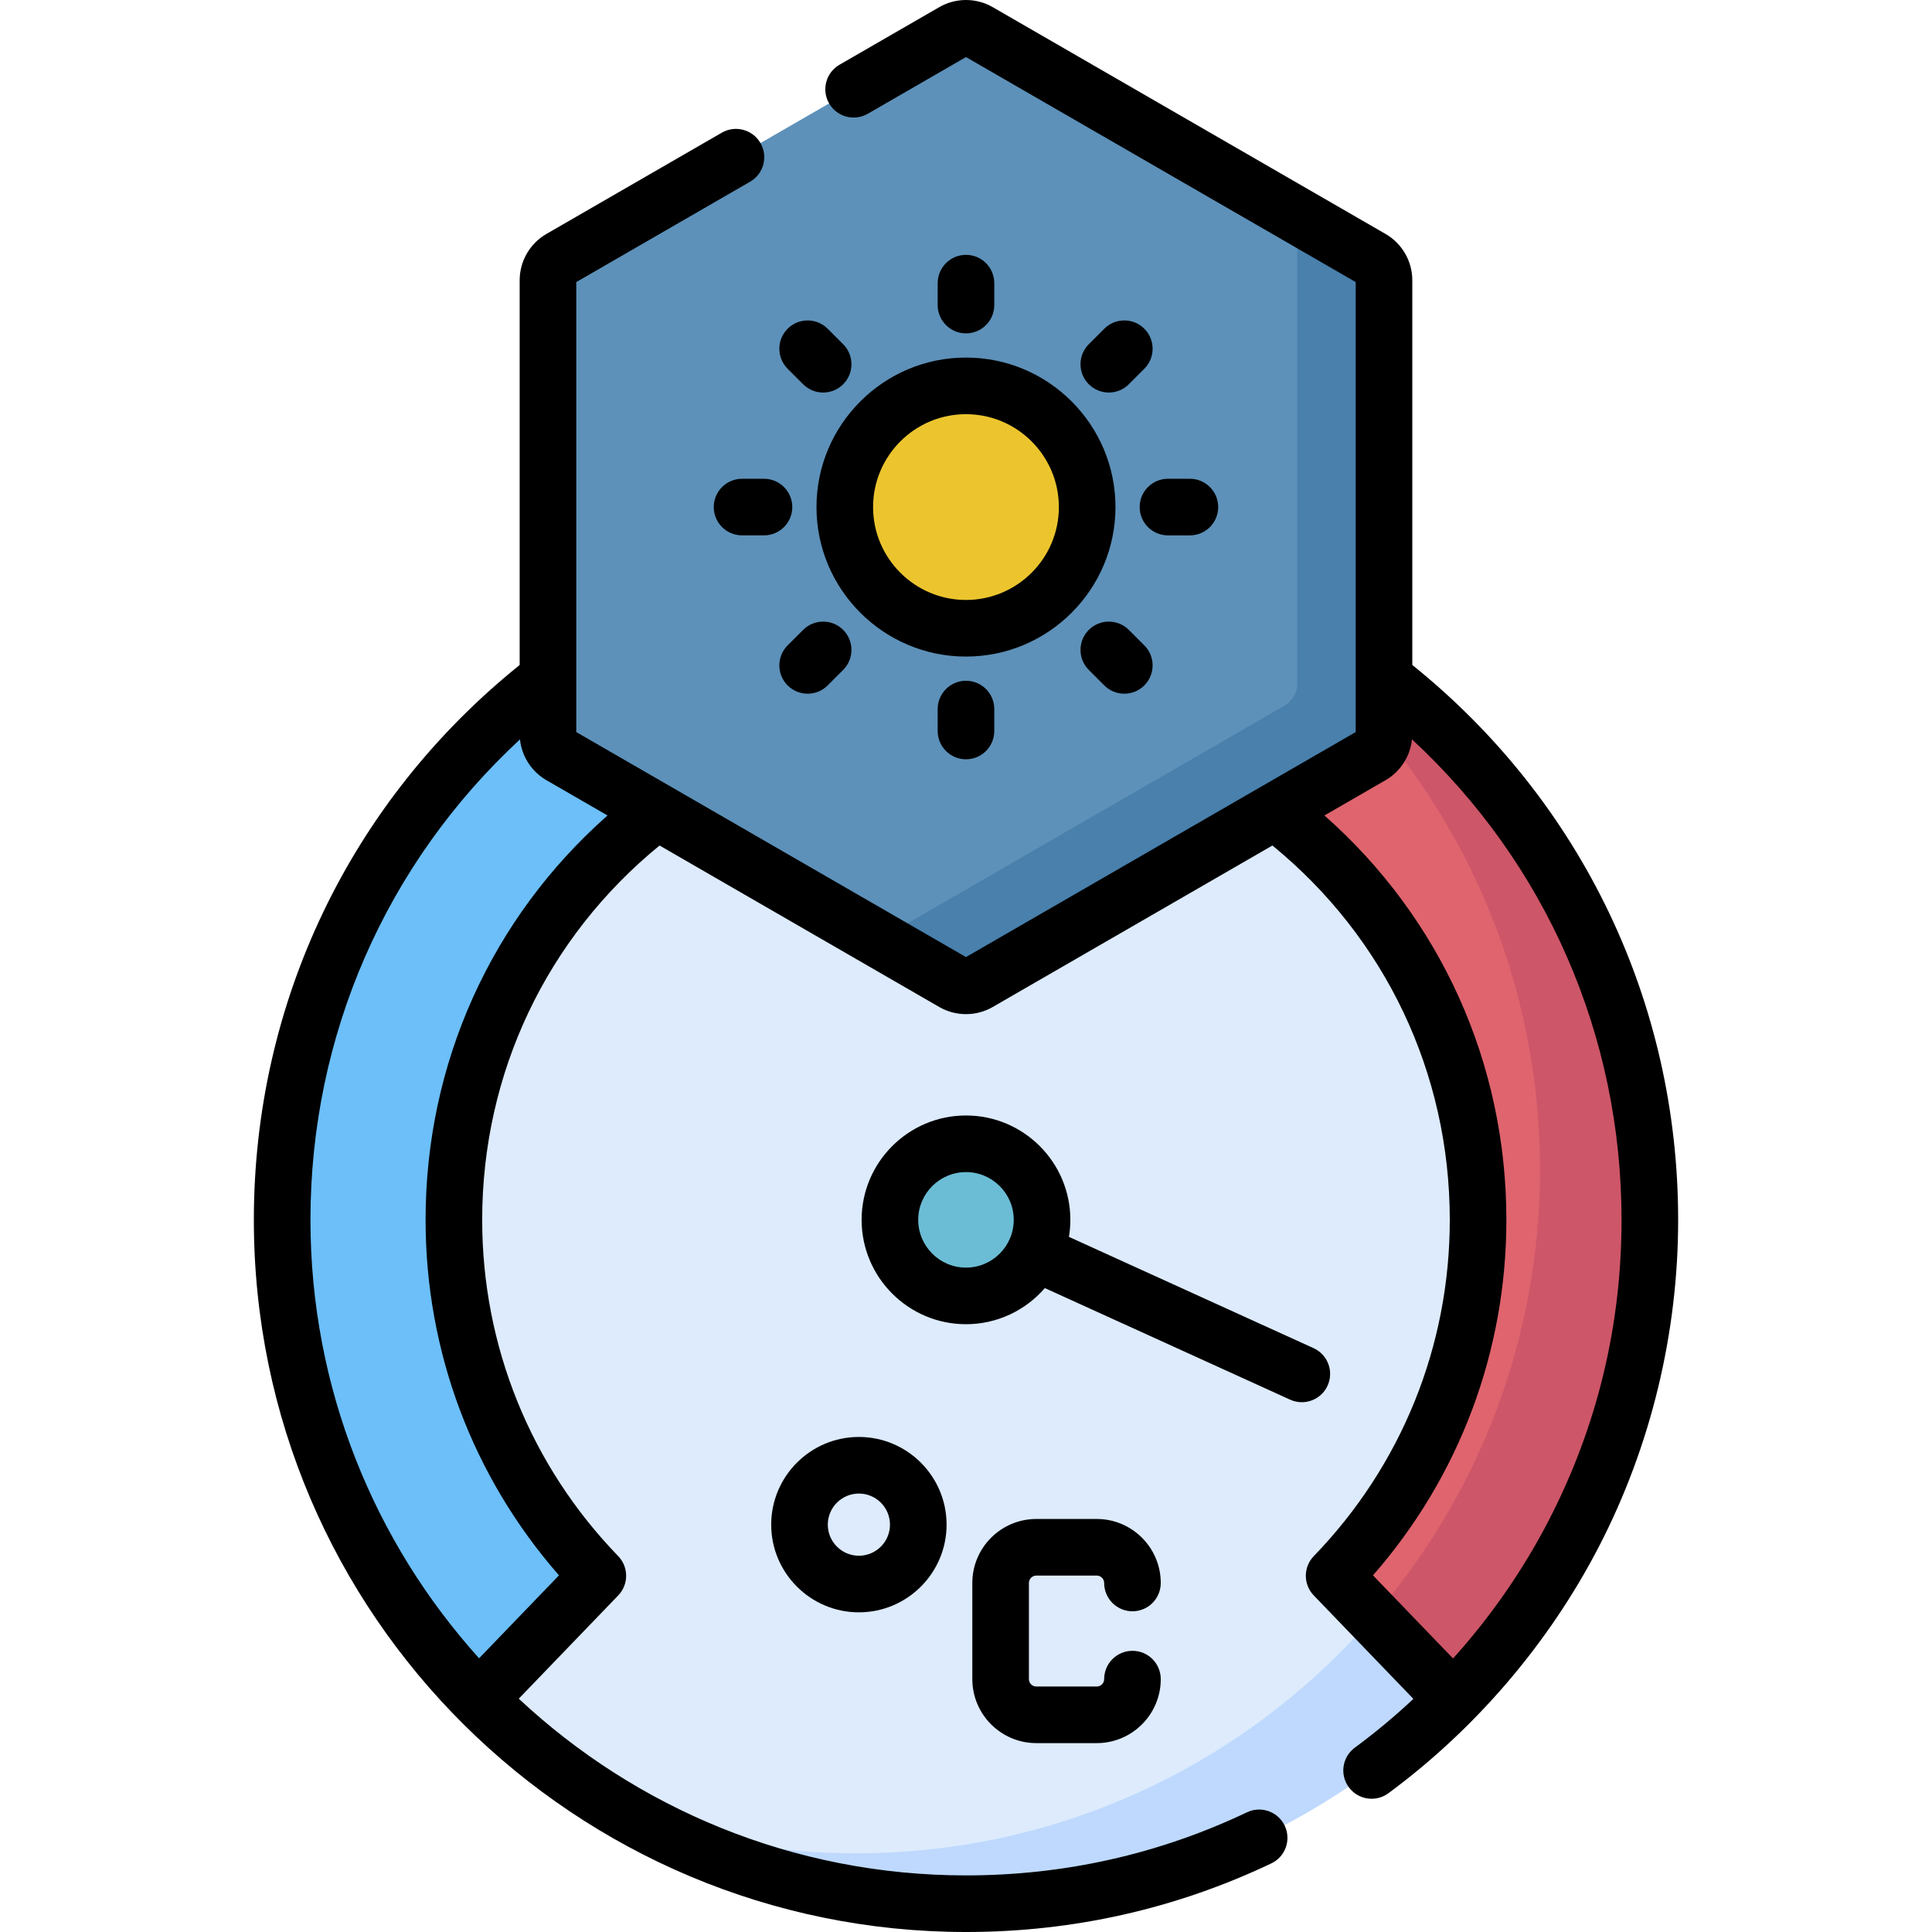 <svg id="Capa_1" enable-background="new 0 0 512 512" height="512" viewBox="0 0 512 512" width="512" xmlns="http://www.w3.org/2000/svg"><g><g><ellipse cx="256" cy="323.276" fill="#ddebfd" rx="181.225" ry="181.225" transform="matrix(.707 -.707 .707 .707 -153.61 275.705)"/><path d="m316.647 152.459c54.637 31.212 91.466 90.036 91.466 157.465 0 100.088-81.137 181.225-181.225 181.225-21.273 0-41.684-3.677-60.647-10.411 26.463 15.117 57.101 23.76 89.759 23.76 100.088 0 181.225-81.137 181.225-181.225 0-78.813-50.318-145.866-120.578-170.814z" fill="#bed9fd"/><path d="m437.225 323.275c0 49.528-19.876 94.406-52.081 127.118l-31.584-32.791c23.618-24.423 38.151-57.677 38.151-94.325 0-74.956-60.755-135.72-135.711-135.72v-45.507c100.087.001 181.225 81.138 181.225 181.225z" fill="#df646e"/><path d="m436.947 313.29c-4.07-74.965-53.675-137.226-120.282-160.82 54.627 31.214 91.448 90.033 91.448 157.455 0 45.311-16.63 86.738-44.118 118.511l21.149 21.957c10.064-10.222 18.925-21.635 26.351-34.003 18.288-30.47 27.466-66.026 25.452-103.1z" fill="#cd5668"/><path d="m256 142.051v45.507c-74.956 0-135.711 60.764-135.711 135.72 0 36.647 14.533 69.902 38.151 94.325l-31.584 32.791c-32.205-32.712-52.081-77.59-52.081-127.118 0-100.087 81.138-181.225 181.225-181.225z" fill="#6cbff8"/><circle cx="256" cy="323.275" fill="#6bbdd5" r="20.158"/><path d="m145.223 74.275v120.215c0 2.382 1.271 4.583 3.334 5.774l104.109 60.107c2.063 1.191 4.605 1.191 6.668 0l104.109-60.107c2.063-1.191 3.334-3.392 3.334-5.774v-120.215c0-2.382-1.271-4.583-3.334-5.774l-104.109-60.108c-2.063-1.191-4.605-1.191-6.668 0l-104.109 60.108c-2.063 1.191-3.334 3.392-3.334 5.774z" fill="#5d91b9"/><path d="m363.443 68.501-19.989-11.541c.206.651.326 1.333.326 2.035v122.155c0 2.421-1.291 4.657-3.388 5.868l-105.79 61.078c-.608.351-1.259.588-1.925.735l19.989 11.541c2.063 1.191 4.605 1.191 6.668 0l104.109-60.107c2.063-1.191 3.334-3.392 3.334-5.774v-120.216c0-2.382-1.271-4.583-3.334-5.774z" fill="#4980ac"/><circle cx="256" cy="134.383" fill="#ecc52e" r="32.118"/></g><g><path d="m351.823 367.204c1.715-3.771.049-8.217-3.721-9.933l-64.822-29.49c.242-1.469.374-2.974.374-4.51 0-15.251-12.407-27.658-27.659-27.658-15.251 0-27.658 12.407-27.658 27.658s12.407 27.659 27.658 27.659c8.341 0 15.825-3.716 20.901-9.574l64.995 29.568c1.007.458 2.063.675 3.102.675 2.848.001 5.573-1.632 6.83-4.395zm-95.828-31.273c-6.98 0-12.658-5.678-12.658-12.658s5.678-12.658 12.658-12.658 12.658 5.678 12.658 12.658c0 6.979-5.678 12.658-12.658 12.658z"/><path d="m204.376 404.046c0 12.814 10.425 23.239 23.239 23.239s23.239-10.425 23.239-23.239-10.425-23.239-23.239-23.239-23.239 10.425-23.239 23.239zm31.477 0c0 4.543-3.696 8.238-8.239 8.238s-8.238-3.696-8.238-8.238c0-4.543 3.696-8.239 8.238-8.239 4.543 0 8.239 3.696 8.239 8.239z"/><path d="m274.635 417.546h16.017c1.082 0 1.962.88 1.962 1.962 0 4.142 3.358 7.5 7.5 7.5s7.5-3.358 7.5-7.5c0-9.353-7.609-16.963-16.962-16.963h-16.017c-9.353 0-16.962 7.609-16.962 16.963v25.475c0 9.353 7.609 16.962 16.962 16.962h16.017c9.353 0 16.962-7.609 16.962-16.962 0-4.142-3.358-7.5-7.5-7.5s-7.5 3.358-7.5 7.5c0 1.082-.88 1.962-1.962 1.962h-16.017c-1.082 0-1.962-.88-1.962-1.962v-25.475c0-1.081.88-1.962 1.962-1.962z"/><path d="m444.727 323.278c0-57.628-25.637-111.005-70.454-147.058v-101.95c0-5.045-2.714-9.747-7.084-12.269l-104.109-60.108c-4.37-2.524-9.799-2.524-14.169 0l-26.444 15.267c-3.587 2.071-4.816 6.658-2.745 10.245 2.071 3.588 6.659 4.818 10.245 2.745l26.028-15.027 103.278 59.628v119.255l-103.278 59.628-103.278-59.628v-119.255l46.07-26.598c3.587-2.071 4.816-6.658 2.745-10.245-2.071-3.588-6.658-4.817-10.245-2.745l-46.486 26.837c-4.37 2.523-7.085 7.224-7.085 12.27v101.96c-44.811 36.046-70.444 89.419-70.444 147.048.001 105.137 85.572 188.722 188.723 188.722 28.317 0 55.539-6.116 80.911-18.177 3.741-1.778 5.332-6.253 3.553-9.994-1.778-3.74-6.252-5.334-9.994-3.553-23.343 11.097-48.399 16.724-74.47 16.724-45.77 0-87.454-17.801-118.516-46.832l26.357-27.367c2.802-2.909 2.797-7.514-.011-10.417-23.241-24.029-36.041-55.674-36.041-89.107 0-38.867 17.073-74.744 47.003-99.209l74.124 42.796c2.185 1.261 4.634 1.892 7.084 1.892 2.449 0 4.899-.631 7.084-1.892l74.124-42.796c29.931 24.465 47.003 60.342 47.003 99.209 0 33.433-12.799 65.078-36.041 89.107-2.808 2.903-2.813 7.508-.011 10.417l26.411 27.422c-4.923 4.606-10.109 8.93-15.531 12.93-3.333 2.459-4.042 7.154-1.583 10.488 1.471 1.993 3.741 3.048 6.041 3.048 1.546 0 3.107-.477 4.447-1.465 22.726-16.766 42.367-39.364 55.856-65.485 13.694-26.518 20.932-56.417 20.932-86.461zm-331.943 0c0 34.92 12.503 68.097 35.352 94.203l-21.174 21.985c-27.763-30.802-44.688-71.554-44.688-116.188 0-48.915 20.06-94.506 55.528-127.331.468 4.479 3.056 8.533 7 10.81l16.197 9.351c-30.77 27.18-48.215 65.646-48.215 107.17zm272.29 116.235-21.22-22.033c22.849-26.105 35.352-59.282 35.352-94.203 0-41.524-17.446-79.989-48.214-107.17l16.196-9.351c3.948-2.279 6.537-6.337 7.002-10.819 35.473 32.83 55.537 78.425 55.537 127.34 0 28.056-6.48 54.83-19.26 79.58-6.826 13.219-15.404 25.568-25.393 36.656z"/><path d="m216.377 134.379c0 21.845 17.773 39.618 39.618 39.618s39.618-17.773 39.618-39.618-17.772-39.619-39.618-39.619-39.618 17.773-39.618 39.619zm39.618-24.618c13.574 0 24.618 11.044 24.618 24.618s-11.044 24.618-24.618 24.618-24.618-11.044-24.618-24.618 11.044-24.618 24.618-24.618z"/><path d="m263.495 80.849v-5.812c0-4.142-3.358-7.5-7.5-7.5s-7.5 3.358-7.5 7.5v5.812c0 4.142 3.358 7.5 7.5 7.5s7.5-3.358 7.5-7.5z"/><path d="m212.841 101.831c1.464 1.464 3.384 2.197 5.303 2.197s3.839-.732 5.303-2.197c2.929-2.929 2.929-7.678 0-10.607l-4.109-4.109c-2.929-2.929-7.678-2.929-10.607 0s-2.929 7.678 0 10.607z"/><path d="m202.466 126.878h-5.812c-4.142 0-7.5 3.358-7.5 7.5s3.358 7.5 7.5 7.5h5.812c4.142 0 7.5-3.358 7.5-7.5s-3.358-7.5-7.5-7.5z"/><path d="m214.035 183.839c1.919 0 3.838-.732 5.303-2.196l4.109-4.109c2.929-2.929 2.929-7.678 0-10.607-2.93-2.928-7.677-2.929-10.607 0l-4.109 4.109c-2.929 2.929-2.929 7.678 0 10.607 1.465 1.463 3.384 2.196 5.304 2.196z"/><path d="m248.495 187.908v5.811c0 4.142 3.358 7.5 7.5 7.5s7.5-3.358 7.5-7.5v-5.811c0-4.142-3.358-7.5-7.5-7.5s-7.5 3.358-7.5 7.5z"/><path d="m299.149 166.926c-2.93-2.929-7.678-2.928-10.607 0-2.929 2.929-2.928 7.678 0 10.607l4.109 4.109c1.465 1.464 3.384 2.196 5.303 2.196s3.839-.732 5.304-2.197c2.929-2.929 2.928-7.678 0-10.607z"/><path d="m315.336 141.879c4.142 0 7.5-3.358 7.5-7.5s-3.358-7.5-7.5-7.5h-5.812c-4.142 0-7.5 3.358-7.5 7.5s3.358 7.5 7.5 7.5z"/><path d="m292.652 87.115-4.109 4.109c-2.929 2.929-2.929 7.678 0 10.607 1.464 1.464 3.384 2.197 5.303 2.197s3.839-.732 5.303-2.197l4.109-4.109c2.929-2.929 2.929-7.678 0-10.607-2.928-2.929-7.677-2.929-10.606 0z"/></g></g></svg>